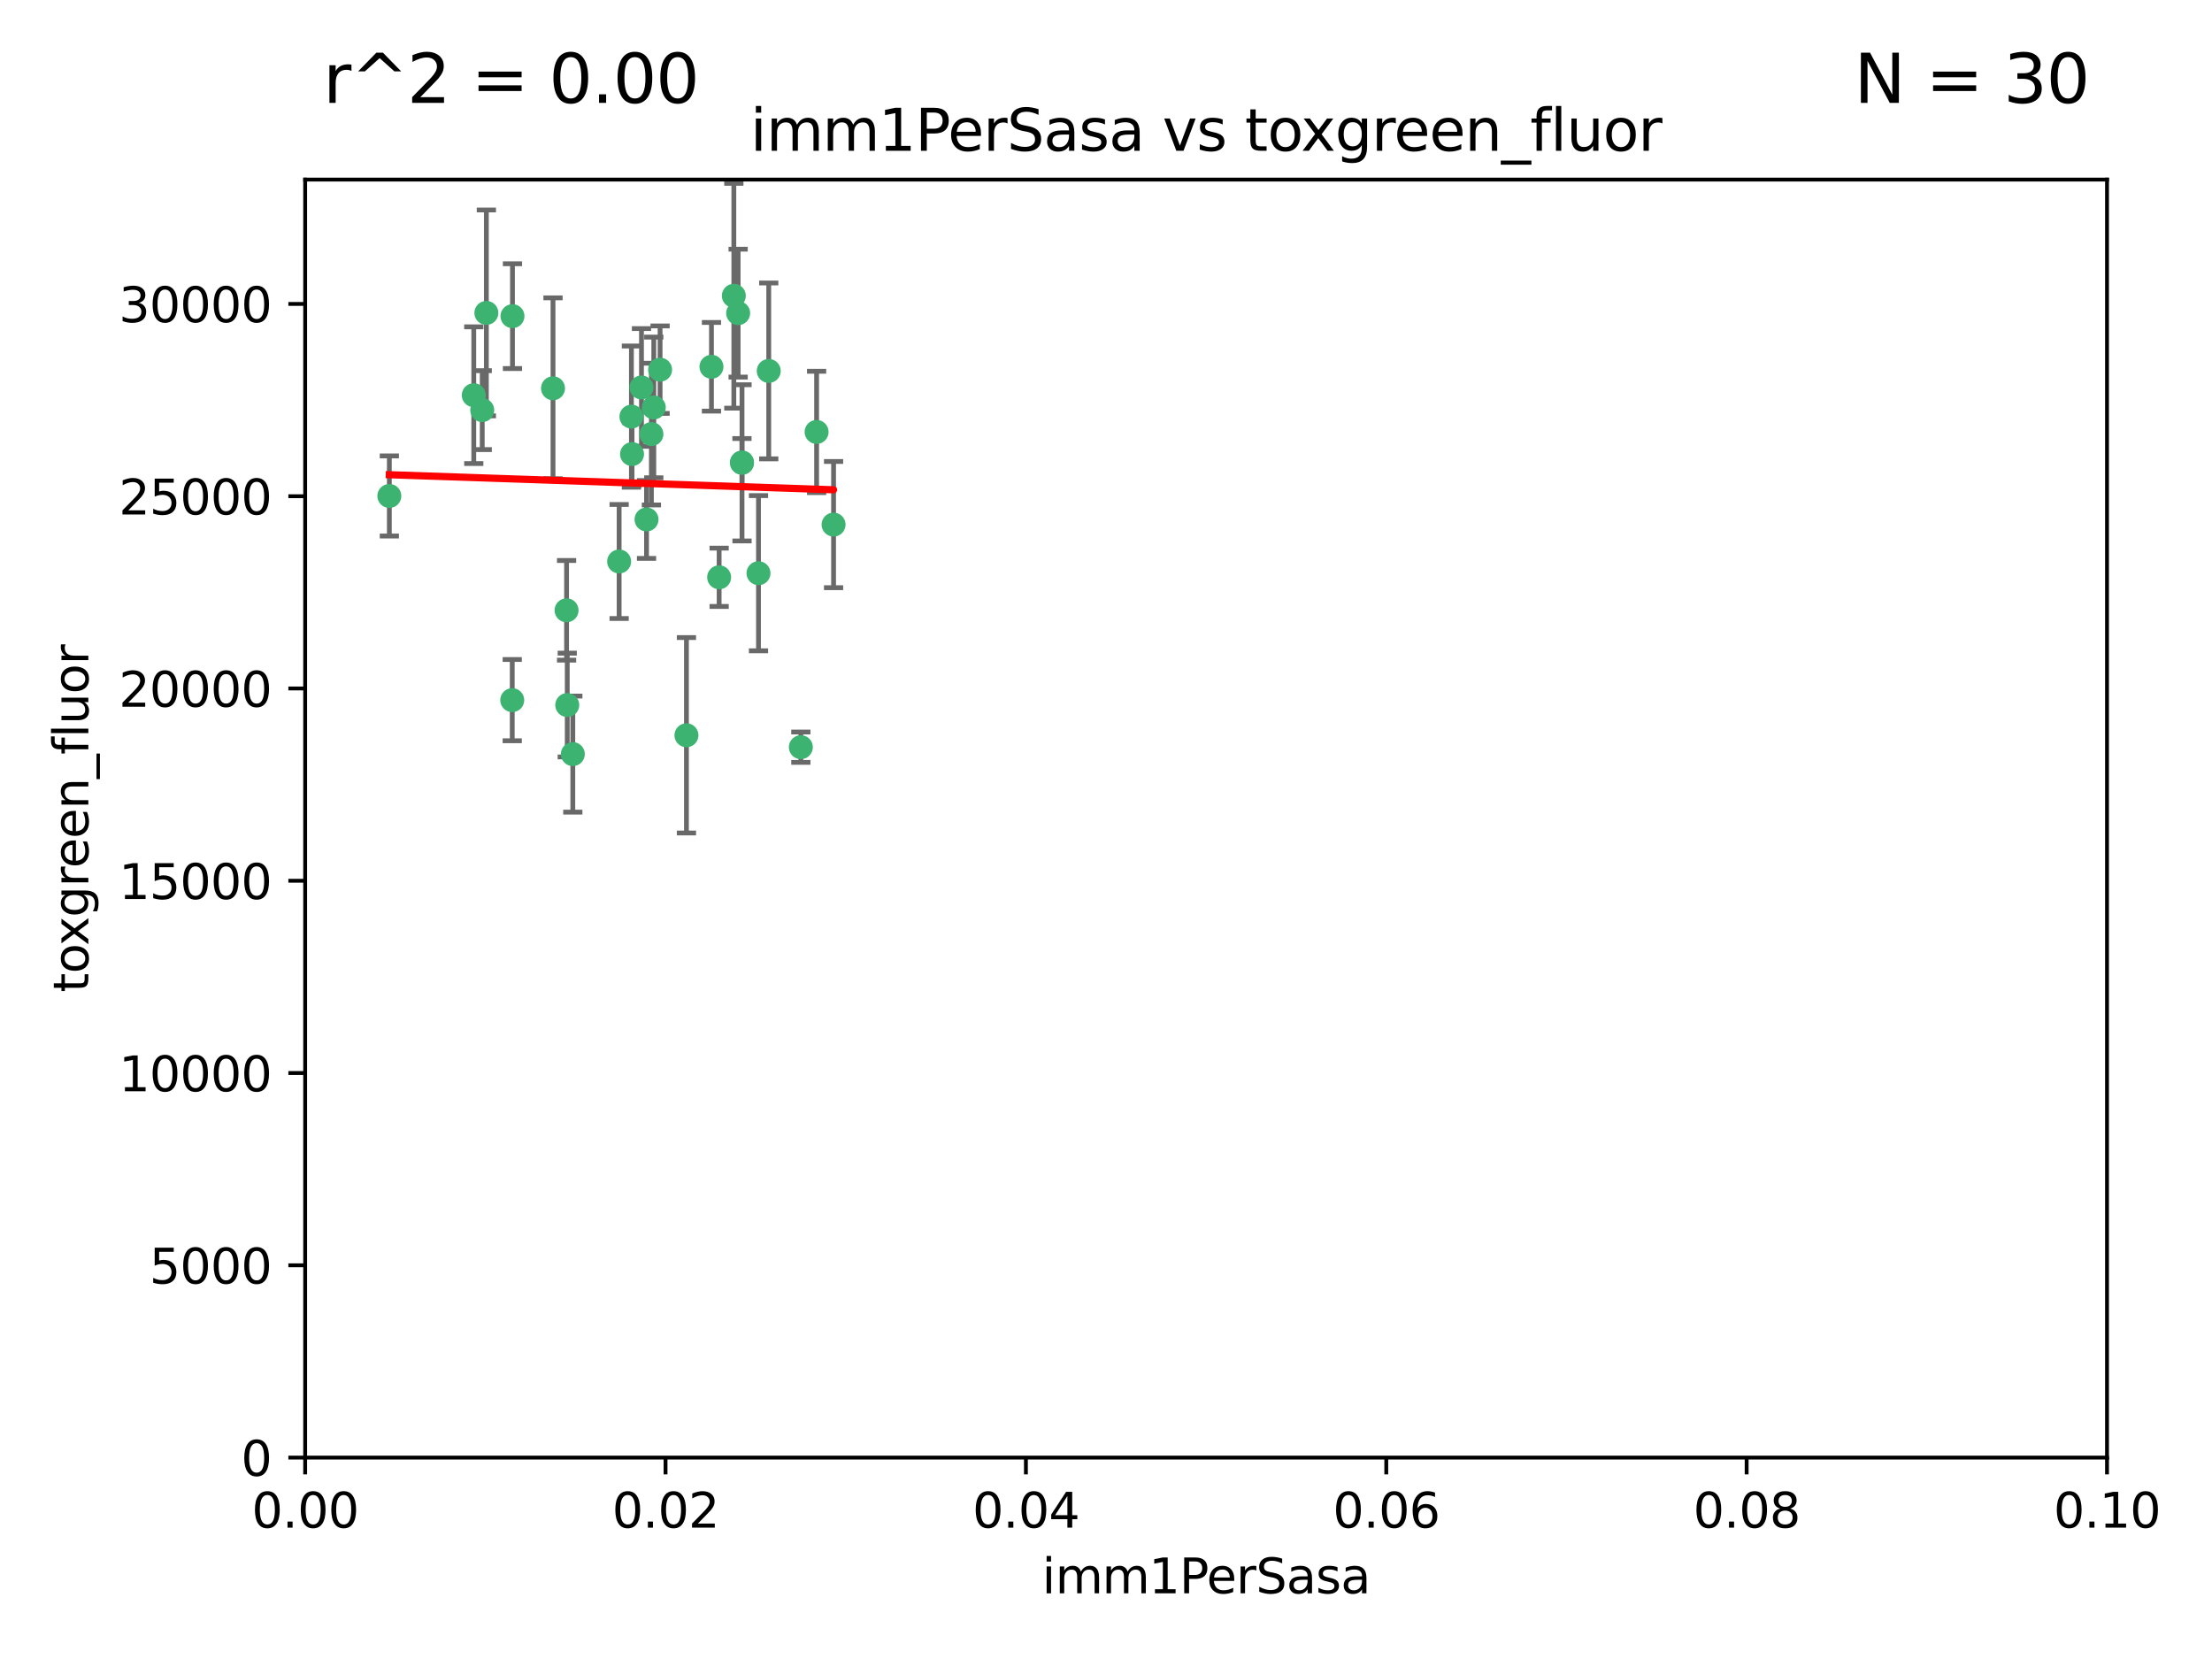 <?xml version="1.0" encoding="utf-8" standalone="no"?>
<!DOCTYPE svg PUBLIC "-//W3C//DTD SVG 1.1//EN"
  "http://www.w3.org/Graphics/SVG/1.1/DTD/svg11.dtd">
<svg xmlns:xlink="http://www.w3.org/1999/xlink" width="460.8pt" height="345.6pt" viewBox="0 0 460.8 345.6" xmlns="http://www.w3.org/2000/svg" version="1.1">
 <defs>
  <style type="text/css">*{stroke-linejoin: round; stroke-linecap: butt}</style>
 </defs>
 <g id="figure_1">
  <g id="patch_1">
   <path d="M 0 345.6 
L 460.8 345.6 
L 460.8 0 
L 0 0 
z
" style="fill: #ffffff"/>
  </g>
  <g id="axes_1">
   <g id="patch_2">
    <path d="M 63.571 303.64 
L 438.93 303.64 
L 438.93 37.411 
L 63.571 37.411 
z
" style="fill: #ffffff"/>
   </g>
   <g id="PathCollection_1">
    <defs>
     <path id="m70b09a8268" d="M 0 1.118 
C 0.297 1.118 0.581 1 0.791 0.791 
C 1 0.581 1.118 0.297 1.118 0 
C 1.118 -0.297 1 -0.581 0.791 -0.791 
C 0.581 -1 0.297 -1.118 0 -1.118 
C -0.297 -1.118 -0.581 -1 -0.791 -0.791 
C -1 -0.581 -1.118 -0.297 -1.118 0 
C -1.118 0.297 -1 0.581 -0.791 0.791 
C -0.581 1 -0.297 1.118 0 1.118 
z
" style="stroke: #3cb371"/>
    </defs>
    <g clip-path="url(#pa409779faf)">
     <use xlink:href="#m70b09a8268" x="81.107" y="103.319" style="fill: #3cb371; stroke: #3cb371"/>
     <use xlink:href="#m70b09a8268" x="101.319" y="65.184" style="fill: #3cb371; stroke: #3cb371"/>
     <use xlink:href="#m70b09a8268" x="100.458" y="85.438" style="fill: #3cb371; stroke: #3cb371"/>
     <use xlink:href="#m70b09a8268" x="98.695" y="82.326" style="fill: #3cb371; stroke: #3cb371"/>
     <use xlink:href="#m70b09a8268" x="148.21" y="76.407" style="fill: #3cb371; stroke: #3cb371"/>
     <use xlink:href="#m70b09a8268" x="106.757" y="65.86" style="fill: #3cb371; stroke: #3cb371"/>
     <use xlink:href="#m70b09a8268" x="134.683" y="108.214" style="fill: #3cb371; stroke: #3cb371"/>
     <use xlink:href="#m70b09a8268" x="135.699" y="90.426" style="fill: #3cb371; stroke: #3cb371"/>
     <use xlink:href="#m70b09a8268" x="152.872" y="61.614" style="fill: #3cb371; stroke: #3cb371"/>
     <use xlink:href="#m70b09a8268" x="118.027" y="127.138" style="fill: #3cb371; stroke: #3cb371"/>
     <use xlink:href="#m70b09a8268" x="115.202" y="80.887" style="fill: #3cb371; stroke: #3cb371"/>
     <use xlink:href="#m70b09a8268" x="131.665" y="94.593" style="fill: #3cb371; stroke: #3cb371"/>
     <use xlink:href="#m70b09a8268" x="137.51" y="77.01" style="fill: #3cb371; stroke: #3cb371"/>
     <use xlink:href="#m70b09a8268" x="106.707" y="145.851" style="fill: #3cb371; stroke: #3cb371"/>
     <use xlink:href="#m70b09a8268" x="131.536" y="86.787" style="fill: #3cb371; stroke: #3cb371"/>
     <use xlink:href="#m70b09a8268" x="136.196" y="84.877" style="fill: #3cb371; stroke: #3cb371"/>
     <use xlink:href="#m70b09a8268" x="119.328" y="157.094" style="fill: #3cb371; stroke: #3cb371"/>
     <use xlink:href="#m70b09a8268" x="160.144" y="77.272" style="fill: #3cb371; stroke: #3cb371"/>
     <use xlink:href="#m70b09a8268" x="154.563" y="96.341" style="fill: #3cb371; stroke: #3cb371"/>
     <use xlink:href="#m70b09a8268" x="158.007" y="119.409" style="fill: #3cb371; stroke: #3cb371"/>
     <use xlink:href="#m70b09a8268" x="153.769" y="65.233" style="fill: #3cb371; stroke: #3cb371"/>
     <use xlink:href="#m70b09a8268" x="149.81" y="120.261" style="fill: #3cb371; stroke: #3cb371"/>
     <use xlink:href="#m70b09a8268" x="118.169" y="146.874" style="fill: #3cb371; stroke: #3cb371"/>
     <use xlink:href="#m70b09a8268" x="154.575" y="96.418" style="fill: #3cb371; stroke: #3cb371"/>
     <use xlink:href="#m70b09a8268" x="133.632" y="80.711" style="fill: #3cb371; stroke: #3cb371"/>
     <use xlink:href="#m70b09a8268" x="170.113" y="89.982" style="fill: #3cb371; stroke: #3cb371"/>
     <use xlink:href="#m70b09a8268" x="128.977" y="116.968" style="fill: #3cb371; stroke: #3cb371"/>
     <use xlink:href="#m70b09a8268" x="142.999" y="153.171" style="fill: #3cb371; stroke: #3cb371"/>
     <use xlink:href="#m70b09a8268" x="173.648" y="109.281" style="fill: #3cb371; stroke: #3cb371"/>
     <use xlink:href="#m70b09a8268" x="166.831" y="155.653" style="fill: #3cb371; stroke: #3cb371"/>
    </g>
   </g>
   <g id="matplotlib.axis_1">
    <g id="xtick_1">
     <g id="line2d_1">
      <defs>
       <path id="mff1d5f3e43" d="M 0 0 
L 0 3.5 
" style="stroke: #000000; stroke-width: 0.8"/>
      </defs>
      <g>
       <use xlink:href="#mff1d5f3e43" x="63.571" y="303.64" style="stroke: #000000; stroke-width: 0.8"/>
      </g>
     </g>
     <g id="text_1">
      <!-- 0.00 -->
      <g transform="translate(52.438 318.238)scale(0.1 -0.1)">
       <defs>
        <path id="DejaVuSans-30" d="M 2034 4250 
Q 1547 4250 1301 3770 
Q 1056 3291 1056 2328 
Q 1056 1369 1301 889 
Q 1547 409 2034 409 
Q 2525 409 2770 889 
Q 3016 1369 3016 2328 
Q 3016 3291 2770 3770 
Q 2525 4250 2034 4250 
z
M 2034 4750 
Q 2819 4750 3233 4129 
Q 3647 3509 3647 2328 
Q 3647 1150 3233 529 
Q 2819 -91 2034 -91 
Q 1250 -91 836 529 
Q 422 1150 422 2328 
Q 422 3509 836 4129 
Q 1250 4750 2034 4750 
z
" transform="scale(0.016)"/>
        <path id="DejaVuSans-2e" d="M 684 794 
L 1344 794 
L 1344 0 
L 684 0 
L 684 794 
z
" transform="scale(0.016)"/>
       </defs>
       <use xlink:href="#DejaVuSans-30"/>
       <use xlink:href="#DejaVuSans-2e" x="63.623"/>
       <use xlink:href="#DejaVuSans-30" x="95.41"/>
       <use xlink:href="#DejaVuSans-30" x="159.033"/>
      </g>
     </g>
    </g>
    <g id="xtick_2">
     <g id="line2d_2">
      <g>
       <use xlink:href="#mff1d5f3e43" x="138.643" y="303.64" style="stroke: #000000; stroke-width: 0.8"/>
      </g>
     </g>
     <g id="text_2">
      <!-- 0.02 -->
      <g transform="translate(127.51 318.238)scale(0.1 -0.1)">
       <defs>
        <path id="DejaVuSans-32" d="M 1228 531 
L 3431 531 
L 3431 0 
L 469 0 
L 469 531 
Q 828 903 1448 1529 
Q 2069 2156 2228 2338 
Q 2531 2678 2651 2914 
Q 2772 3150 2772 3378 
Q 2772 3750 2511 3984 
Q 2250 4219 1831 4219 
Q 1534 4219 1204 4116 
Q 875 4013 500 3803 
L 500 4441 
Q 881 4594 1212 4672 
Q 1544 4750 1819 4750 
Q 2544 4750 2975 4387 
Q 3406 4025 3406 3419 
Q 3406 3131 3298 2873 
Q 3191 2616 2906 2266 
Q 2828 2175 2409 1742 
Q 1991 1309 1228 531 
z
" transform="scale(0.016)"/>
       </defs>
       <use xlink:href="#DejaVuSans-30"/>
       <use xlink:href="#DejaVuSans-2e" x="63.623"/>
       <use xlink:href="#DejaVuSans-30" x="95.41"/>
       <use xlink:href="#DejaVuSans-32" x="159.033"/>
      </g>
     </g>
    </g>
    <g id="xtick_3">
     <g id="line2d_3">
      <g>
       <use xlink:href="#mff1d5f3e43" x="213.715" y="303.64" style="stroke: #000000; stroke-width: 0.8"/>
      </g>
     </g>
     <g id="text_3">
      <!-- 0.04 -->
      <g transform="translate(202.582 318.238)scale(0.1 -0.1)">
       <defs>
        <path id="DejaVuSans-34" d="M 2419 4116 
L 825 1625 
L 2419 1625 
L 2419 4116 
z
M 2253 4666 
L 3047 4666 
L 3047 1625 
L 3713 1625 
L 3713 1100 
L 3047 1100 
L 3047 0 
L 2419 0 
L 2419 1100 
L 313 1100 
L 313 1709 
L 2253 4666 
z
" transform="scale(0.016)"/>
       </defs>
       <use xlink:href="#DejaVuSans-30"/>
       <use xlink:href="#DejaVuSans-2e" x="63.623"/>
       <use xlink:href="#DejaVuSans-30" x="95.41"/>
       <use xlink:href="#DejaVuSans-34" x="159.033"/>
      </g>
     </g>
    </g>
    <g id="xtick_4">
     <g id="line2d_4">
      <g>
       <use xlink:href="#mff1d5f3e43" x="288.786" y="303.64" style="stroke: #000000; stroke-width: 0.8"/>
      </g>
     </g>
     <g id="text_4">
      <!-- 0.06 -->
      <g transform="translate(277.654 318.238)scale(0.1 -0.1)">
       <defs>
        <path id="DejaVuSans-36" d="M 2113 2584 
Q 1688 2584 1439 2293 
Q 1191 2003 1191 1497 
Q 1191 994 1439 701 
Q 1688 409 2113 409 
Q 2538 409 2786 701 
Q 3034 994 3034 1497 
Q 3034 2003 2786 2293 
Q 2538 2584 2113 2584 
z
M 3366 4563 
L 3366 3988 
Q 3128 4100 2886 4159 
Q 2644 4219 2406 4219 
Q 1781 4219 1451 3797 
Q 1122 3375 1075 2522 
Q 1259 2794 1537 2939 
Q 1816 3084 2150 3084 
Q 2853 3084 3261 2657 
Q 3669 2231 3669 1497 
Q 3669 778 3244 343 
Q 2819 -91 2113 -91 
Q 1303 -91 875 529 
Q 447 1150 447 2328 
Q 447 3434 972 4092 
Q 1497 4750 2381 4750 
Q 2619 4750 2861 4703 
Q 3103 4656 3366 4563 
z
" transform="scale(0.016)"/>
       </defs>
       <use xlink:href="#DejaVuSans-30"/>
       <use xlink:href="#DejaVuSans-2e" x="63.623"/>
       <use xlink:href="#DejaVuSans-30" x="95.41"/>
       <use xlink:href="#DejaVuSans-36" x="159.033"/>
      </g>
     </g>
    </g>
    <g id="xtick_5">
     <g id="line2d_5">
      <g>
       <use xlink:href="#mff1d5f3e43" x="363.858" y="303.64" style="stroke: #000000; stroke-width: 0.8"/>
      </g>
     </g>
     <g id="text_5">
      <!-- 0.08 -->
      <g transform="translate(352.725 318.238)scale(0.1 -0.1)">
       <defs>
        <path id="DejaVuSans-38" d="M 2034 2216 
Q 1584 2216 1326 1975 
Q 1069 1734 1069 1313 
Q 1069 891 1326 650 
Q 1584 409 2034 409 
Q 2484 409 2743 651 
Q 3003 894 3003 1313 
Q 3003 1734 2745 1975 
Q 2488 2216 2034 2216 
z
M 1403 2484 
Q 997 2584 770 2862 
Q 544 3141 544 3541 
Q 544 4100 942 4425 
Q 1341 4750 2034 4750 
Q 2731 4750 3128 4425 
Q 3525 4100 3525 3541 
Q 3525 3141 3298 2862 
Q 3072 2584 2669 2484 
Q 3125 2378 3379 2068 
Q 3634 1759 3634 1313 
Q 3634 634 3220 271 
Q 2806 -91 2034 -91 
Q 1263 -91 848 271 
Q 434 634 434 1313 
Q 434 1759 690 2068 
Q 947 2378 1403 2484 
z
M 1172 3481 
Q 1172 3119 1398 2916 
Q 1625 2713 2034 2713 
Q 2441 2713 2670 2916 
Q 2900 3119 2900 3481 
Q 2900 3844 2670 4047 
Q 2441 4250 2034 4250 
Q 1625 4250 1398 4047 
Q 1172 3844 1172 3481 
z
" transform="scale(0.016)"/>
       </defs>
       <use xlink:href="#DejaVuSans-30"/>
       <use xlink:href="#DejaVuSans-2e" x="63.623"/>
       <use xlink:href="#DejaVuSans-30" x="95.41"/>
       <use xlink:href="#DejaVuSans-38" x="159.033"/>
      </g>
     </g>
    </g>
    <g id="xtick_6">
     <g id="line2d_6">
      <g>
       <use xlink:href="#mff1d5f3e43" x="438.93" y="303.64" style="stroke: #000000; stroke-width: 0.8"/>
      </g>
     </g>
     <g id="text_6">
      <!-- 0.10 -->
      <g transform="translate(427.797 318.238)scale(0.1 -0.1)">
       <defs>
        <path id="DejaVuSans-31" d="M 794 531 
L 1825 531 
L 1825 4091 
L 703 3866 
L 703 4441 
L 1819 4666 
L 2450 4666 
L 2450 531 
L 3481 531 
L 3481 0 
L 794 0 
L 794 531 
z
" transform="scale(0.016)"/>
       </defs>
       <use xlink:href="#DejaVuSans-30"/>
       <use xlink:href="#DejaVuSans-2e" x="63.623"/>
       <use xlink:href="#DejaVuSans-31" x="95.41"/>
       <use xlink:href="#DejaVuSans-30" x="159.033"/>
      </g>
     </g>
    </g>
    <g id="text_7">
     <!-- imm1PerSasa -->
     <g transform="translate(217.067 331.917)scale(0.1 -0.1)">
      <defs>
       <path id="DejaVuSans-69" d="M 603 3500 
L 1178 3500 
L 1178 0 
L 603 0 
L 603 3500 
z
M 603 4863 
L 1178 4863 
L 1178 4134 
L 603 4134 
L 603 4863 
z
" transform="scale(0.016)"/>
       <path id="DejaVuSans-6d" d="M 3328 2828 
Q 3544 3216 3844 3400 
Q 4144 3584 4550 3584 
Q 5097 3584 5394 3201 
Q 5691 2819 5691 2113 
L 5691 0 
L 5113 0 
L 5113 2094 
Q 5113 2597 4934 2840 
Q 4756 3084 4391 3084 
Q 3944 3084 3684 2787 
Q 3425 2491 3425 1978 
L 3425 0 
L 2847 0 
L 2847 2094 
Q 2847 2600 2669 2842 
Q 2491 3084 2119 3084 
Q 1678 3084 1418 2786 
Q 1159 2488 1159 1978 
L 1159 0 
L 581 0 
L 581 3500 
L 1159 3500 
L 1159 2956 
Q 1356 3278 1631 3431 
Q 1906 3584 2284 3584 
Q 2666 3584 2933 3390 
Q 3200 3197 3328 2828 
z
" transform="scale(0.016)"/>
       <path id="DejaVuSans-50" d="M 1259 4147 
L 1259 2394 
L 2053 2394 
Q 2494 2394 2734 2622 
Q 2975 2850 2975 3272 
Q 2975 3691 2734 3919 
Q 2494 4147 2053 4147 
L 1259 4147 
z
M 628 4666 
L 2053 4666 
Q 2838 4666 3239 4311 
Q 3641 3956 3641 3272 
Q 3641 2581 3239 2228 
Q 2838 1875 2053 1875 
L 1259 1875 
L 1259 0 
L 628 0 
L 628 4666 
z
" transform="scale(0.016)"/>
       <path id="DejaVuSans-65" d="M 3597 1894 
L 3597 1613 
L 953 1613 
Q 991 1019 1311 708 
Q 1631 397 2203 397 
Q 2534 397 2845 478 
Q 3156 559 3463 722 
L 3463 178 
Q 3153 47 2828 -22 
Q 2503 -91 2169 -91 
Q 1331 -91 842 396 
Q 353 884 353 1716 
Q 353 2575 817 3079 
Q 1281 3584 2069 3584 
Q 2775 3584 3186 3129 
Q 3597 2675 3597 1894 
z
M 3022 2063 
Q 3016 2534 2758 2815 
Q 2500 3097 2075 3097 
Q 1594 3097 1305 2825 
Q 1016 2553 972 2059 
L 3022 2063 
z
" transform="scale(0.016)"/>
       <path id="DejaVuSans-72" d="M 2631 2963 
Q 2534 3019 2420 3045 
Q 2306 3072 2169 3072 
Q 1681 3072 1420 2755 
Q 1159 2438 1159 1844 
L 1159 0 
L 581 0 
L 581 3500 
L 1159 3500 
L 1159 2956 
Q 1341 3275 1631 3429 
Q 1922 3584 2338 3584 
Q 2397 3584 2469 3576 
Q 2541 3569 2628 3553 
L 2631 2963 
z
" transform="scale(0.016)"/>
       <path id="DejaVuSans-53" d="M 3425 4513 
L 3425 3897 
Q 3066 4069 2747 4153 
Q 2428 4238 2131 4238 
Q 1616 4238 1336 4038 
Q 1056 3838 1056 3469 
Q 1056 3159 1242 3001 
Q 1428 2844 1947 2747 
L 2328 2669 
Q 3034 2534 3370 2195 
Q 3706 1856 3706 1288 
Q 3706 609 3251 259 
Q 2797 -91 1919 -91 
Q 1588 -91 1214 -16 
Q 841 59 441 206 
L 441 856 
Q 825 641 1194 531 
Q 1563 422 1919 422 
Q 2459 422 2753 634 
Q 3047 847 3047 1241 
Q 3047 1584 2836 1778 
Q 2625 1972 2144 2069 
L 1759 2144 
Q 1053 2284 737 2584 
Q 422 2884 422 3419 
Q 422 4038 858 4394 
Q 1294 4750 2059 4750 
Q 2388 4750 2728 4690 
Q 3069 4631 3425 4513 
z
" transform="scale(0.016)"/>
       <path id="DejaVuSans-61" d="M 2194 1759 
Q 1497 1759 1228 1600 
Q 959 1441 959 1056 
Q 959 750 1161 570 
Q 1363 391 1709 391 
Q 2188 391 2477 730 
Q 2766 1069 2766 1631 
L 2766 1759 
L 2194 1759 
z
M 3341 1997 
L 3341 0 
L 2766 0 
L 2766 531 
Q 2569 213 2275 61 
Q 1981 -91 1556 -91 
Q 1019 -91 701 211 
Q 384 513 384 1019 
Q 384 1609 779 1909 
Q 1175 2209 1959 2209 
L 2766 2209 
L 2766 2266 
Q 2766 2663 2505 2880 
Q 2244 3097 1772 3097 
Q 1472 3097 1187 3025 
Q 903 2953 641 2809 
L 641 3341 
Q 956 3463 1253 3523 
Q 1550 3584 1831 3584 
Q 2591 3584 2966 3190 
Q 3341 2797 3341 1997 
z
" transform="scale(0.016)"/>
       <path id="DejaVuSans-73" d="M 2834 3397 
L 2834 2853 
Q 2591 2978 2328 3040 
Q 2066 3103 1784 3103 
Q 1356 3103 1142 2972 
Q 928 2841 928 2578 
Q 928 2378 1081 2264 
Q 1234 2150 1697 2047 
L 1894 2003 
Q 2506 1872 2764 1633 
Q 3022 1394 3022 966 
Q 3022 478 2636 193 
Q 2250 -91 1575 -91 
Q 1294 -91 989 -36 
Q 684 19 347 128 
L 347 722 
Q 666 556 975 473 
Q 1284 391 1588 391 
Q 1994 391 2212 530 
Q 2431 669 2431 922 
Q 2431 1156 2273 1281 
Q 2116 1406 1581 1522 
L 1381 1569 
Q 847 1681 609 1914 
Q 372 2147 372 2553 
Q 372 3047 722 3315 
Q 1072 3584 1716 3584 
Q 2034 3584 2315 3537 
Q 2597 3491 2834 3397 
z
" transform="scale(0.016)"/>
      </defs>
      <use xlink:href="#DejaVuSans-69"/>
      <use xlink:href="#DejaVuSans-6d" x="27.783"/>
      <use xlink:href="#DejaVuSans-6d" x="125.195"/>
      <use xlink:href="#DejaVuSans-31" x="222.607"/>
      <use xlink:href="#DejaVuSans-50" x="286.23"/>
      <use xlink:href="#DejaVuSans-65" x="342.908"/>
      <use xlink:href="#DejaVuSans-72" x="404.432"/>
      <use xlink:href="#DejaVuSans-53" x="445.545"/>
      <use xlink:href="#DejaVuSans-61" x="509.021"/>
      <use xlink:href="#DejaVuSans-73" x="570.301"/>
      <use xlink:href="#DejaVuSans-61" x="622.4"/>
     </g>
    </g>
   </g>
   <g id="matplotlib.axis_2">
    <g id="ytick_1">
     <g id="line2d_7">
      <defs>
       <path id="m48b6c90904" d="M 0 0 
L -3.5 0 
" style="stroke: #000000; stroke-width: 0.8"/>
      </defs>
      <g>
       <use xlink:href="#m48b6c90904" x="63.571" y="303.64" style="stroke: #000000; stroke-width: 0.8"/>
      </g>
     </g>
     <g id="text_8">
      <!-- 0 -->
      <g transform="translate(50.209 307.439)scale(0.1 -0.1)">
       <use xlink:href="#DejaVuSans-30"/>
      </g>
     </g>
    </g>
    <g id="ytick_2">
     <g id="line2d_8">
      <g>
       <use xlink:href="#m48b6c90904" x="63.571" y="263.586" style="stroke: #000000; stroke-width: 0.8"/>
      </g>
     </g>
     <g id="text_9">
      <!-- 5000 -->
      <g transform="translate(31.121 267.385)scale(0.1 -0.1)">
       <defs>
        <path id="DejaVuSans-35" d="M 691 4666 
L 3169 4666 
L 3169 4134 
L 1269 4134 
L 1269 2991 
Q 1406 3038 1543 3061 
Q 1681 3084 1819 3084 
Q 2600 3084 3056 2656 
Q 3513 2228 3513 1497 
Q 3513 744 3044 326 
Q 2575 -91 1722 -91 
Q 1428 -91 1123 -41 
Q 819 9 494 109 
L 494 744 
Q 775 591 1075 516 
Q 1375 441 1709 441 
Q 2250 441 2565 725 
Q 2881 1009 2881 1497 
Q 2881 1984 2565 2268 
Q 2250 2553 1709 2553 
Q 1456 2553 1204 2497 
Q 953 2441 691 2322 
L 691 4666 
z
" transform="scale(0.016)"/>
       </defs>
       <use xlink:href="#DejaVuSans-35"/>
       <use xlink:href="#DejaVuSans-30" x="63.623"/>
       <use xlink:href="#DejaVuSans-30" x="127.246"/>
       <use xlink:href="#DejaVuSans-30" x="190.869"/>
      </g>
     </g>
    </g>
    <g id="ytick_3">
     <g id="line2d_9">
      <g>
       <use xlink:href="#m48b6c90904" x="63.571" y="223.532" style="stroke: #000000; stroke-width: 0.8"/>
      </g>
     </g>
     <g id="text_10">
      <!-- 10000 -->
      <g transform="translate(24.759 227.331)scale(0.1 -0.1)">
       <use xlink:href="#DejaVuSans-31"/>
       <use xlink:href="#DejaVuSans-30" x="63.623"/>
       <use xlink:href="#DejaVuSans-30" x="127.246"/>
       <use xlink:href="#DejaVuSans-30" x="190.869"/>
       <use xlink:href="#DejaVuSans-30" x="254.492"/>
      </g>
     </g>
    </g>
    <g id="ytick_4">
     <g id="line2d_10">
      <g>
       <use xlink:href="#m48b6c90904" x="63.571" y="183.478" style="stroke: #000000; stroke-width: 0.8"/>
      </g>
     </g>
     <g id="text_11">
      <!-- 15000 -->
      <g transform="translate(24.759 187.278)scale(0.1 -0.1)">
       <use xlink:href="#DejaVuSans-31"/>
       <use xlink:href="#DejaVuSans-35" x="63.623"/>
       <use xlink:href="#DejaVuSans-30" x="127.246"/>
       <use xlink:href="#DejaVuSans-30" x="190.869"/>
       <use xlink:href="#DejaVuSans-30" x="254.492"/>
      </g>
     </g>
    </g>
    <g id="ytick_5">
     <g id="line2d_11">
      <g>
       <use xlink:href="#m48b6c90904" x="63.571" y="143.424" style="stroke: #000000; stroke-width: 0.8"/>
      </g>
     </g>
     <g id="text_12">
      <!-- 20000 -->
      <g transform="translate(24.759 147.224)scale(0.1 -0.1)">
       <use xlink:href="#DejaVuSans-32"/>
       <use xlink:href="#DejaVuSans-30" x="63.623"/>
       <use xlink:href="#DejaVuSans-30" x="127.246"/>
       <use xlink:href="#DejaVuSans-30" x="190.869"/>
       <use xlink:href="#DejaVuSans-30" x="254.492"/>
      </g>
     </g>
    </g>
    <g id="ytick_6">
     <g id="line2d_12">
      <g>
       <use xlink:href="#m48b6c90904" x="63.571" y="103.371" style="stroke: #000000; stroke-width: 0.8"/>
      </g>
     </g>
     <g id="text_13">
      <!-- 25000 -->
      <g transform="translate(24.759 107.17)scale(0.1 -0.1)">
       <use xlink:href="#DejaVuSans-32"/>
       <use xlink:href="#DejaVuSans-35" x="63.623"/>
       <use xlink:href="#DejaVuSans-30" x="127.246"/>
       <use xlink:href="#DejaVuSans-30" x="190.869"/>
       <use xlink:href="#DejaVuSans-30" x="254.492"/>
      </g>
     </g>
    </g>
    <g id="ytick_7">
     <g id="line2d_13">
      <g>
       <use xlink:href="#m48b6c90904" x="63.571" y="63.317" style="stroke: #000000; stroke-width: 0.8"/>
      </g>
     </g>
     <g id="text_14">
      <!-- 30000 -->
      <g transform="translate(24.759 67.116)scale(0.1 -0.1)">
       <defs>
        <path id="DejaVuSans-33" d="M 2597 2516 
Q 3050 2419 3304 2112 
Q 3559 1806 3559 1356 
Q 3559 666 3084 287 
Q 2609 -91 1734 -91 
Q 1441 -91 1130 -33 
Q 819 25 488 141 
L 488 750 
Q 750 597 1062 519 
Q 1375 441 1716 441 
Q 2309 441 2620 675 
Q 2931 909 2931 1356 
Q 2931 1769 2642 2001 
Q 2353 2234 1838 2234 
L 1294 2234 
L 1294 2753 
L 1863 2753 
Q 2328 2753 2575 2939 
Q 2822 3125 2822 3475 
Q 2822 3834 2567 4026 
Q 2313 4219 1838 4219 
Q 1578 4219 1281 4162 
Q 984 4106 628 3988 
L 628 4550 
Q 988 4650 1302 4700 
Q 1616 4750 1894 4750 
Q 2613 4750 3031 4423 
Q 3450 4097 3450 3541 
Q 3450 3153 3228 2886 
Q 3006 2619 2597 2516 
z
" transform="scale(0.016)"/>
       </defs>
       <use xlink:href="#DejaVuSans-33"/>
       <use xlink:href="#DejaVuSans-30" x="63.623"/>
       <use xlink:href="#DejaVuSans-30" x="127.246"/>
       <use xlink:href="#DejaVuSans-30" x="190.869"/>
       <use xlink:href="#DejaVuSans-30" x="254.492"/>
      </g>
     </g>
    </g>
    <g id="text_15">
     <!-- toxgreen_fluor -->
     <g transform="translate(18.401 206.72)rotate(-90)scale(0.1 -0.1)">
      <defs>
       <path id="DejaVuSans-74" d="M 1172 4494 
L 1172 3500 
L 2356 3500 
L 2356 3053 
L 1172 3053 
L 1172 1153 
Q 1172 725 1289 603 
Q 1406 481 1766 481 
L 2356 481 
L 2356 0 
L 1766 0 
Q 1100 0 847 248 
Q 594 497 594 1153 
L 594 3053 
L 172 3053 
L 172 3500 
L 594 3500 
L 594 4494 
L 1172 4494 
z
" transform="scale(0.016)"/>
       <path id="DejaVuSans-6f" d="M 1959 3097 
Q 1497 3097 1228 2736 
Q 959 2375 959 1747 
Q 959 1119 1226 758 
Q 1494 397 1959 397 
Q 2419 397 2687 759 
Q 2956 1122 2956 1747 
Q 2956 2369 2687 2733 
Q 2419 3097 1959 3097 
z
M 1959 3584 
Q 2709 3584 3137 3096 
Q 3566 2609 3566 1747 
Q 3566 888 3137 398 
Q 2709 -91 1959 -91 
Q 1206 -91 779 398 
Q 353 888 353 1747 
Q 353 2609 779 3096 
Q 1206 3584 1959 3584 
z
" transform="scale(0.016)"/>
       <path id="DejaVuSans-78" d="M 3513 3500 
L 2247 1797 
L 3578 0 
L 2900 0 
L 1881 1375 
L 863 0 
L 184 0 
L 1544 1831 
L 300 3500 
L 978 3500 
L 1906 2253 
L 2834 3500 
L 3513 3500 
z
" transform="scale(0.016)"/>
       <path id="DejaVuSans-67" d="M 2906 1791 
Q 2906 2416 2648 2759 
Q 2391 3103 1925 3103 
Q 1463 3103 1205 2759 
Q 947 2416 947 1791 
Q 947 1169 1205 825 
Q 1463 481 1925 481 
Q 2391 481 2648 825 
Q 2906 1169 2906 1791 
z
M 3481 434 
Q 3481 -459 3084 -895 
Q 2688 -1331 1869 -1331 
Q 1566 -1331 1297 -1286 
Q 1028 -1241 775 -1147 
L 775 -588 
Q 1028 -725 1275 -790 
Q 1522 -856 1778 -856 
Q 2344 -856 2625 -561 
Q 2906 -266 2906 331 
L 2906 616 
Q 2728 306 2450 153 
Q 2172 0 1784 0 
Q 1141 0 747 490 
Q 353 981 353 1791 
Q 353 2603 747 3093 
Q 1141 3584 1784 3584 
Q 2172 3584 2450 3431 
Q 2728 3278 2906 2969 
L 2906 3500 
L 3481 3500 
L 3481 434 
z
" transform="scale(0.016)"/>
       <path id="DejaVuSans-6e" d="M 3513 2113 
L 3513 0 
L 2938 0 
L 2938 2094 
Q 2938 2591 2744 2837 
Q 2550 3084 2163 3084 
Q 1697 3084 1428 2787 
Q 1159 2491 1159 1978 
L 1159 0 
L 581 0 
L 581 3500 
L 1159 3500 
L 1159 2956 
Q 1366 3272 1645 3428 
Q 1925 3584 2291 3584 
Q 2894 3584 3203 3211 
Q 3513 2838 3513 2113 
z
" transform="scale(0.016)"/>
       <path id="DejaVuSans-5f" d="M 3263 -1063 
L 3263 -1509 
L -63 -1509 
L -63 -1063 
L 3263 -1063 
z
" transform="scale(0.016)"/>
       <path id="DejaVuSans-66" d="M 2375 4863 
L 2375 4384 
L 1825 4384 
Q 1516 4384 1395 4259 
Q 1275 4134 1275 3809 
L 1275 3500 
L 2222 3500 
L 2222 3053 
L 1275 3053 
L 1275 0 
L 697 0 
L 697 3053 
L 147 3053 
L 147 3500 
L 697 3500 
L 697 3744 
Q 697 4328 969 4595 
Q 1241 4863 1831 4863 
L 2375 4863 
z
" transform="scale(0.016)"/>
       <path id="DejaVuSans-6c" d="M 603 4863 
L 1178 4863 
L 1178 0 
L 603 0 
L 603 4863 
z
" transform="scale(0.016)"/>
       <path id="DejaVuSans-75" d="M 544 1381 
L 544 3500 
L 1119 3500 
L 1119 1403 
Q 1119 906 1312 657 
Q 1506 409 1894 409 
Q 2359 409 2629 706 
Q 2900 1003 2900 1516 
L 2900 3500 
L 3475 3500 
L 3475 0 
L 2900 0 
L 2900 538 
Q 2691 219 2414 64 
Q 2138 -91 1772 -91 
Q 1169 -91 856 284 
Q 544 659 544 1381 
z
M 1991 3584 
L 1991 3584 
z
" transform="scale(0.016)"/>
      </defs>
      <use xlink:href="#DejaVuSans-74"/>
      <use xlink:href="#DejaVuSans-6f" x="39.209"/>
      <use xlink:href="#DejaVuSans-78" x="97.266"/>
      <use xlink:href="#DejaVuSans-67" x="156.445"/>
      <use xlink:href="#DejaVuSans-72" x="219.922"/>
      <use xlink:href="#DejaVuSans-65" x="258.785"/>
      <use xlink:href="#DejaVuSans-65" x="320.309"/>
      <use xlink:href="#DejaVuSans-6e" x="381.832"/>
      <use xlink:href="#DejaVuSans-5f" x="445.211"/>
      <use xlink:href="#DejaVuSans-66" x="495.211"/>
      <use xlink:href="#DejaVuSans-6c" x="530.416"/>
      <use xlink:href="#DejaVuSans-75" x="558.199"/>
      <use xlink:href="#DejaVuSans-6f" x="621.578"/>
      <use xlink:href="#DejaVuSans-72" x="682.76"/>
     </g>
    </g>
   </g>
   <g id="LineCollection_1">
    <path d="M 81.107 111.662 
L 81.107 94.976 
" clip-path="url(#pa409779faf)" style="fill: none; stroke: #696969"/>
    <path d="M 101.319 86.629 
L 101.319 43.739 
" clip-path="url(#pa409779faf)" style="fill: none; stroke: #696969"/>
    <path d="M 100.458 93.658 
L 100.458 77.218 
" clip-path="url(#pa409779faf)" style="fill: none; stroke: #696969"/>
    <path d="M 98.695 96.567 
L 98.695 68.086 
" clip-path="url(#pa409779faf)" style="fill: none; stroke: #696969"/>
    <path d="M 148.21 85.641 
L 148.21 67.173 
" clip-path="url(#pa409779faf)" style="fill: none; stroke: #696969"/>
    <path d="M 106.757 76.775 
L 106.757 54.946 
" clip-path="url(#pa409779faf)" style="fill: none; stroke: #696969"/>
    <path d="M 134.683 116.326 
L 134.683 100.101 
" clip-path="url(#pa409779faf)" style="fill: none; stroke: #696969"/>
    <path d="M 135.699 105.189 
L 135.699 75.663 
" clip-path="url(#pa409779faf)" style="fill: none; stroke: #696969"/>
    <path d="M 152.872 85.029 
L 152.872 38.199 
" clip-path="url(#pa409779faf)" style="fill: none; stroke: #696969"/>
    <path d="M 118.027 137.518 
L 118.027 116.759 
" clip-path="url(#pa409779faf)" style="fill: none; stroke: #696969"/>
    <path d="M 115.202 99.727 
L 115.202 62.047 
" clip-path="url(#pa409779faf)" style="fill: none; stroke: #696969"/>
    <path d="M 131.665 101.108 
L 131.665 88.078 
" clip-path="url(#pa409779faf)" style="fill: none; stroke: #696969"/>
    <path d="M 137.51 86.119 
L 137.51 67.901 
" clip-path="url(#pa409779faf)" style="fill: none; stroke: #696969"/>
    <path d="M 106.707 154.314 
L 106.707 137.387 
" clip-path="url(#pa409779faf)" style="fill: none; stroke: #696969"/>
    <path d="M 131.536 101.495 
L 131.536 72.08 
" clip-path="url(#pa409779faf)" style="fill: none; stroke: #696969"/>
    <path d="M 136.196 99.526 
L 136.196 70.227 
" clip-path="url(#pa409779faf)" style="fill: none; stroke: #696969"/>
    <path d="M 119.328 169.182 
L 119.328 145.005 
" clip-path="url(#pa409779faf)" style="fill: none; stroke: #696969"/>
    <path d="M 160.144 95.589 
L 160.144 58.955 
" clip-path="url(#pa409779faf)" style="fill: none; stroke: #696969"/>
    <path d="M 154.563 101.329 
L 154.563 91.353 
" clip-path="url(#pa409779faf)" style="fill: none; stroke: #696969"/>
    <path d="M 158.007 135.574 
L 158.007 103.243 
" clip-path="url(#pa409779faf)" style="fill: none; stroke: #696969"/>
    <path d="M 153.769 78.556 
L 153.769 51.911 
" clip-path="url(#pa409779faf)" style="fill: none; stroke: #696969"/>
    <path d="M 149.81 126.332 
L 149.81 114.19 
" clip-path="url(#pa409779faf)" style="fill: none; stroke: #696969"/>
    <path d="M 118.169 157.684 
L 118.169 136.065 
" clip-path="url(#pa409779faf)" style="fill: none; stroke: #696969"/>
    <path d="M 154.575 112.691 
L 154.575 80.146 
" clip-path="url(#pa409779faf)" style="fill: none; stroke: #696969"/>
    <path d="M 133.632 92.975 
L 133.632 68.447 
" clip-path="url(#pa409779faf)" style="fill: none; stroke: #696969"/>
    <path d="M 170.113 102.623 
L 170.113 77.342 
" clip-path="url(#pa409779faf)" style="fill: none; stroke: #696969"/>
    <path d="M 128.977 128.842 
L 128.977 105.095 
" clip-path="url(#pa409779faf)" style="fill: none; stroke: #696969"/>
    <path d="M 142.999 173.526 
L 142.999 132.815 
" clip-path="url(#pa409779faf)" style="fill: none; stroke: #696969"/>
    <path d="M 173.648 122.425 
L 173.648 96.137 
" clip-path="url(#pa409779faf)" style="fill: none; stroke: #696969"/>
    <path d="M 166.831 158.82 
L 166.831 152.486 
" clip-path="url(#pa409779faf)" style="fill: none; stroke: #696969"/>
   </g>
   <g id="line2d_14">
    <defs>
     <path id="ma08cc23d60" d="M 2 0 
L -2 -0 
" style="stroke: #696969"/>
    </defs>
    <g clip-path="url(#pa409779faf)">
     <use xlink:href="#ma08cc23d60" x="81.107" y="111.662" style="fill: #696969; stroke: #696969"/>
     <use xlink:href="#ma08cc23d60" x="101.319" y="86.629" style="fill: #696969; stroke: #696969"/>
     <use xlink:href="#ma08cc23d60" x="100.458" y="93.658" style="fill: #696969; stroke: #696969"/>
     <use xlink:href="#ma08cc23d60" x="98.695" y="96.567" style="fill: #696969; stroke: #696969"/>
     <use xlink:href="#ma08cc23d60" x="148.21" y="85.641" style="fill: #696969; stroke: #696969"/>
     <use xlink:href="#ma08cc23d60" x="106.757" y="76.775" style="fill: #696969; stroke: #696969"/>
     <use xlink:href="#ma08cc23d60" x="134.683" y="116.326" style="fill: #696969; stroke: #696969"/>
     <use xlink:href="#ma08cc23d60" x="135.699" y="105.189" style="fill: #696969; stroke: #696969"/>
     <use xlink:href="#ma08cc23d60" x="152.872" y="85.029" style="fill: #696969; stroke: #696969"/>
     <use xlink:href="#ma08cc23d60" x="118.027" y="137.518" style="fill: #696969; stroke: #696969"/>
     <use xlink:href="#ma08cc23d60" x="115.202" y="99.727" style="fill: #696969; stroke: #696969"/>
     <use xlink:href="#ma08cc23d60" x="131.665" y="101.108" style="fill: #696969; stroke: #696969"/>
     <use xlink:href="#ma08cc23d60" x="137.51" y="86.119" style="fill: #696969; stroke: #696969"/>
     <use xlink:href="#ma08cc23d60" x="106.707" y="154.314" style="fill: #696969; stroke: #696969"/>
     <use xlink:href="#ma08cc23d60" x="131.536" y="101.495" style="fill: #696969; stroke: #696969"/>
     <use xlink:href="#ma08cc23d60" x="136.196" y="99.526" style="fill: #696969; stroke: #696969"/>
     <use xlink:href="#ma08cc23d60" x="119.328" y="169.182" style="fill: #696969; stroke: #696969"/>
     <use xlink:href="#ma08cc23d60" x="160.144" y="95.589" style="fill: #696969; stroke: #696969"/>
     <use xlink:href="#ma08cc23d60" x="154.563" y="101.329" style="fill: #696969; stroke: #696969"/>
     <use xlink:href="#ma08cc23d60" x="158.007" y="135.574" style="fill: #696969; stroke: #696969"/>
     <use xlink:href="#ma08cc23d60" x="153.769" y="78.556" style="fill: #696969; stroke: #696969"/>
     <use xlink:href="#ma08cc23d60" x="149.81" y="126.332" style="fill: #696969; stroke: #696969"/>
     <use xlink:href="#ma08cc23d60" x="118.169" y="157.684" style="fill: #696969; stroke: #696969"/>
     <use xlink:href="#ma08cc23d60" x="154.575" y="112.691" style="fill: #696969; stroke: #696969"/>
     <use xlink:href="#ma08cc23d60" x="133.632" y="92.975" style="fill: #696969; stroke: #696969"/>
     <use xlink:href="#ma08cc23d60" x="170.113" y="102.623" style="fill: #696969; stroke: #696969"/>
     <use xlink:href="#ma08cc23d60" x="128.977" y="128.842" style="fill: #696969; stroke: #696969"/>
     <use xlink:href="#ma08cc23d60" x="142.999" y="173.526" style="fill: #696969; stroke: #696969"/>
     <use xlink:href="#ma08cc23d60" x="173.648" y="122.425" style="fill: #696969; stroke: #696969"/>
     <use xlink:href="#ma08cc23d60" x="166.831" y="158.82" style="fill: #696969; stroke: #696969"/>
    </g>
   </g>
   <g id="line2d_15">
    <g clip-path="url(#pa409779faf)">
     <use xlink:href="#ma08cc23d60" x="81.107" y="94.976" style="fill: #696969; stroke: #696969"/>
     <use xlink:href="#ma08cc23d60" x="101.319" y="43.739" style="fill: #696969; stroke: #696969"/>
     <use xlink:href="#ma08cc23d60" x="100.458" y="77.218" style="fill: #696969; stroke: #696969"/>
     <use xlink:href="#ma08cc23d60" x="98.695" y="68.086" style="fill: #696969; stroke: #696969"/>
     <use xlink:href="#ma08cc23d60" x="148.21" y="67.173" style="fill: #696969; stroke: #696969"/>
     <use xlink:href="#ma08cc23d60" x="106.757" y="54.946" style="fill: #696969; stroke: #696969"/>
     <use xlink:href="#ma08cc23d60" x="134.683" y="100.101" style="fill: #696969; stroke: #696969"/>
     <use xlink:href="#ma08cc23d60" x="135.699" y="75.663" style="fill: #696969; stroke: #696969"/>
     <use xlink:href="#ma08cc23d60" x="152.872" y="38.199" style="fill: #696969; stroke: #696969"/>
     <use xlink:href="#ma08cc23d60" x="118.027" y="116.759" style="fill: #696969; stroke: #696969"/>
     <use xlink:href="#ma08cc23d60" x="115.202" y="62.047" style="fill: #696969; stroke: #696969"/>
     <use xlink:href="#ma08cc23d60" x="131.665" y="88.078" style="fill: #696969; stroke: #696969"/>
     <use xlink:href="#ma08cc23d60" x="137.51" y="67.901" style="fill: #696969; stroke: #696969"/>
     <use xlink:href="#ma08cc23d60" x="106.707" y="137.387" style="fill: #696969; stroke: #696969"/>
     <use xlink:href="#ma08cc23d60" x="131.536" y="72.08" style="fill: #696969; stroke: #696969"/>
     <use xlink:href="#ma08cc23d60" x="136.196" y="70.227" style="fill: #696969; stroke: #696969"/>
     <use xlink:href="#ma08cc23d60" x="119.328" y="145.005" style="fill: #696969; stroke: #696969"/>
     <use xlink:href="#ma08cc23d60" x="160.144" y="58.955" style="fill: #696969; stroke: #696969"/>
     <use xlink:href="#ma08cc23d60" x="154.563" y="91.353" style="fill: #696969; stroke: #696969"/>
     <use xlink:href="#ma08cc23d60" x="158.007" y="103.243" style="fill: #696969; stroke: #696969"/>
     <use xlink:href="#ma08cc23d60" x="153.769" y="51.911" style="fill: #696969; stroke: #696969"/>
     <use xlink:href="#ma08cc23d60" x="149.81" y="114.19" style="fill: #696969; stroke: #696969"/>
     <use xlink:href="#ma08cc23d60" x="118.169" y="136.065" style="fill: #696969; stroke: #696969"/>
     <use xlink:href="#ma08cc23d60" x="154.575" y="80.146" style="fill: #696969; stroke: #696969"/>
     <use xlink:href="#ma08cc23d60" x="133.632" y="68.447" style="fill: #696969; stroke: #696969"/>
     <use xlink:href="#ma08cc23d60" x="170.113" y="77.342" style="fill: #696969; stroke: #696969"/>
     <use xlink:href="#ma08cc23d60" x="128.977" y="105.095" style="fill: #696969; stroke: #696969"/>
     <use xlink:href="#ma08cc23d60" x="142.999" y="132.815" style="fill: #696969; stroke: #696969"/>
     <use xlink:href="#ma08cc23d60" x="173.648" y="96.137" style="fill: #696969; stroke: #696969"/>
     <use xlink:href="#ma08cc23d60" x="166.831" y="152.486" style="fill: #696969; stroke: #696969"/>
    </g>
   </g>
   <g id="line2d_16">
    <path d="M 81.107 98.892 
L 101.319 99.577 
L 100.458 99.548 
L 98.695 99.488 
L 148.21 101.167 
L 106.757 99.762 
L 134.683 100.708 
L 135.699 100.743 
L 152.872 101.325 
L 118.027 100.144 
L 115.202 100.048 
L 131.665 100.606 
L 137.51 100.804 
L 106.707 99.76 
L 131.536 100.602 
L 136.196 100.76 
L 119.328 100.188 
L 160.144 101.572 
L 154.563 101.382 
L 158.007 101.499 
L 153.769 101.355 
L 149.81 101.221 
L 118.169 100.149 
L 154.575 101.383 
L 133.632 100.673 
L 170.113 101.909 
L 128.977 100.515 
L 142.999 100.99 
L 173.648 102.029 
L 166.831 101.798 
" clip-path="url(#pa409779faf)" style="fill: none; stroke: #ff0000; stroke-width: 1.5; stroke-linecap: square"/>
   </g>
   <g id="line2d_17">
    <defs>
     <path id="md6d979082b" d="M 0 2 
C 0.53 2 1.039 1.789 1.414 1.414 
C 1.789 1.039 2 0.53 2 0 
C 2 -0.53 1.789 -1.039 1.414 -1.414 
C 1.039 -1.789 0.53 -2 0 -2 
C -0.53 -2 -1.039 -1.789 -1.414 -1.414 
C -1.789 -1.039 -2 -0.53 -2 0 
C -2 0.53 -1.789 1.039 -1.414 1.414 
C -1.039 1.789 -0.53 2 0 2 
z
" style="stroke: #3cb371"/>
    </defs>
    <g clip-path="url(#pa409779faf)">
     <use xlink:href="#md6d979082b" x="81.107" y="103.319" style="fill: #3cb371; stroke: #3cb371"/>
     <use xlink:href="#md6d979082b" x="101.319" y="65.184" style="fill: #3cb371; stroke: #3cb371"/>
     <use xlink:href="#md6d979082b" x="100.458" y="85.438" style="fill: #3cb371; stroke: #3cb371"/>
     <use xlink:href="#md6d979082b" x="98.695" y="82.326" style="fill: #3cb371; stroke: #3cb371"/>
     <use xlink:href="#md6d979082b" x="148.21" y="76.407" style="fill: #3cb371; stroke: #3cb371"/>
     <use xlink:href="#md6d979082b" x="106.757" y="65.86" style="fill: #3cb371; stroke: #3cb371"/>
     <use xlink:href="#md6d979082b" x="134.683" y="108.214" style="fill: #3cb371; stroke: #3cb371"/>
     <use xlink:href="#md6d979082b" x="135.699" y="90.426" style="fill: #3cb371; stroke: #3cb371"/>
     <use xlink:href="#md6d979082b" x="152.872" y="61.614" style="fill: #3cb371; stroke: #3cb371"/>
     <use xlink:href="#md6d979082b" x="118.027" y="127.138" style="fill: #3cb371; stroke: #3cb371"/>
     <use xlink:href="#md6d979082b" x="115.202" y="80.887" style="fill: #3cb371; stroke: #3cb371"/>
     <use xlink:href="#md6d979082b" x="131.665" y="94.593" style="fill: #3cb371; stroke: #3cb371"/>
     <use xlink:href="#md6d979082b" x="137.51" y="77.01" style="fill: #3cb371; stroke: #3cb371"/>
     <use xlink:href="#md6d979082b" x="106.707" y="145.851" style="fill: #3cb371; stroke: #3cb371"/>
     <use xlink:href="#md6d979082b" x="131.536" y="86.787" style="fill: #3cb371; stroke: #3cb371"/>
     <use xlink:href="#md6d979082b" x="136.196" y="84.877" style="fill: #3cb371; stroke: #3cb371"/>
     <use xlink:href="#md6d979082b" x="119.328" y="157.094" style="fill: #3cb371; stroke: #3cb371"/>
     <use xlink:href="#md6d979082b" x="160.144" y="77.272" style="fill: #3cb371; stroke: #3cb371"/>
     <use xlink:href="#md6d979082b" x="154.563" y="96.341" style="fill: #3cb371; stroke: #3cb371"/>
     <use xlink:href="#md6d979082b" x="158.007" y="119.409" style="fill: #3cb371; stroke: #3cb371"/>
     <use xlink:href="#md6d979082b" x="153.769" y="65.233" style="fill: #3cb371; stroke: #3cb371"/>
     <use xlink:href="#md6d979082b" x="149.81" y="120.261" style="fill: #3cb371; stroke: #3cb371"/>
     <use xlink:href="#md6d979082b" x="118.169" y="146.874" style="fill: #3cb371; stroke: #3cb371"/>
     <use xlink:href="#md6d979082b" x="154.575" y="96.418" style="fill: #3cb371; stroke: #3cb371"/>
     <use xlink:href="#md6d979082b" x="133.632" y="80.711" style="fill: #3cb371; stroke: #3cb371"/>
     <use xlink:href="#md6d979082b" x="170.113" y="89.982" style="fill: #3cb371; stroke: #3cb371"/>
     <use xlink:href="#md6d979082b" x="128.977" y="116.968" style="fill: #3cb371; stroke: #3cb371"/>
     <use xlink:href="#md6d979082b" x="142.999" y="153.171" style="fill: #3cb371; stroke: #3cb371"/>
     <use xlink:href="#md6d979082b" x="173.648" y="109.281" style="fill: #3cb371; stroke: #3cb371"/>
     <use xlink:href="#md6d979082b" x="166.831" y="155.653" style="fill: #3cb371; stroke: #3cb371"/>
    </g>
   </g>
   <g id="patch_3">
    <path d="M 63.571 303.64 
L 63.571 37.411 
" style="fill: none; stroke: #000000; stroke-width: 0.8; stroke-linejoin: miter; stroke-linecap: square"/>
   </g>
   <g id="patch_4">
    <path d="M 438.93 303.64 
L 438.93 37.411 
" style="fill: none; stroke: #000000; stroke-width: 0.8; stroke-linejoin: miter; stroke-linecap: square"/>
   </g>
   <g id="patch_5">
    <path d="M 63.571 303.64 
L 438.93 303.64 
" style="fill: none; stroke: #000000; stroke-width: 0.8; stroke-linejoin: miter; stroke-linecap: square"/>
   </g>
   <g id="patch_6">
    <path d="M 63.571 37.411 
L 438.93 37.411 
" style="fill: none; stroke: #000000; stroke-width: 0.8; stroke-linejoin: miter; stroke-linecap: square"/>
   </g>
   <g id="text_16">
    <!-- N = 30 -->
    <g transform="translate(386.257 21.426)scale(0.14 -0.14)">
     <defs>
      <path id="DejaVuSans-4e" d="M 628 4666 
L 1478 4666 
L 3547 763 
L 3547 4666 
L 4159 4666 
L 4159 0 
L 3309 0 
L 1241 3903 
L 1241 0 
L 628 0 
L 628 4666 
z
" transform="scale(0.016)"/>
      <path id="DejaVuSans-20" transform="scale(0.016)"/>
      <path id="DejaVuSans-3d" d="M 678 2906 
L 4684 2906 
L 4684 2381 
L 678 2381 
L 678 2906 
z
M 678 1631 
L 4684 1631 
L 4684 1100 
L 678 1100 
L 678 1631 
z
" transform="scale(0.016)"/>
     </defs>
     <use xlink:href="#DejaVuSans-4e"/>
     <use xlink:href="#DejaVuSans-20" x="74.805"/>
     <use xlink:href="#DejaVuSans-3d" x="106.592"/>
     <use xlink:href="#DejaVuSans-20" x="190.381"/>
     <use xlink:href="#DejaVuSans-33" x="222.168"/>
     <use xlink:href="#DejaVuSans-30" x="285.791"/>
    </g>
   </g>
   <g id="text_17">
    <!-- r^2 = 0.00 -->
    <g transform="translate(67.325 21.426)scale(0.14 -0.14)">
     <defs>
      <path id="DejaVuSans-5e" d="M 2988 4666 
L 4684 2925 
L 4056 2925 
L 2681 4159 
L 1306 2925 
L 678 2925 
L 2375 4666 
L 2988 4666 
z
" transform="scale(0.016)"/>
     </defs>
     <use xlink:href="#DejaVuSans-72"/>
     <use xlink:href="#DejaVuSans-5e" x="41.113"/>
     <use xlink:href="#DejaVuSans-32" x="124.902"/>
     <use xlink:href="#DejaVuSans-20" x="188.525"/>
     <use xlink:href="#DejaVuSans-3d" x="220.312"/>
     <use xlink:href="#DejaVuSans-20" x="304.102"/>
     <use xlink:href="#DejaVuSans-30" x="335.889"/>
     <use xlink:href="#DejaVuSans-2e" x="399.512"/>
     <use xlink:href="#DejaVuSans-30" x="431.299"/>
     <use xlink:href="#DejaVuSans-30" x="494.922"/>
    </g>
   </g>
   <g id="text_18">
    <!-- imm1PerSasa vs toxgreen_fluor -->
    <g transform="translate(156.306 31.411)scale(0.12 -0.12)">
     <defs>
      <path id="DejaVuSans-76" d="M 191 3500 
L 800 3500 
L 1894 563 
L 2988 3500 
L 3597 3500 
L 2284 0 
L 1503 0 
L 191 3500 
z
" transform="scale(0.016)"/>
     </defs>
     <use xlink:href="#DejaVuSans-69"/>
     <use xlink:href="#DejaVuSans-6d" x="27.783"/>
     <use xlink:href="#DejaVuSans-6d" x="125.195"/>
     <use xlink:href="#DejaVuSans-31" x="222.607"/>
     <use xlink:href="#DejaVuSans-50" x="286.23"/>
     <use xlink:href="#DejaVuSans-65" x="342.908"/>
     <use xlink:href="#DejaVuSans-72" x="404.432"/>
     <use xlink:href="#DejaVuSans-53" x="445.545"/>
     <use xlink:href="#DejaVuSans-61" x="509.021"/>
     <use xlink:href="#DejaVuSans-73" x="570.301"/>
     <use xlink:href="#DejaVuSans-61" x="622.4"/>
     <use xlink:href="#DejaVuSans-20" x="683.68"/>
     <use xlink:href="#DejaVuSans-76" x="715.467"/>
     <use xlink:href="#DejaVuSans-73" x="774.646"/>
     <use xlink:href="#DejaVuSans-20" x="826.746"/>
     <use xlink:href="#DejaVuSans-74" x="858.533"/>
     <use xlink:href="#DejaVuSans-6f" x="897.742"/>
     <use xlink:href="#DejaVuSans-78" x="955.799"/>
     <use xlink:href="#DejaVuSans-67" x="1014.979"/>
     <use xlink:href="#DejaVuSans-72" x="1078.455"/>
     <use xlink:href="#DejaVuSans-65" x="1117.318"/>
     <use xlink:href="#DejaVuSans-65" x="1178.842"/>
     <use xlink:href="#DejaVuSans-6e" x="1240.365"/>
     <use xlink:href="#DejaVuSans-5f" x="1303.744"/>
     <use xlink:href="#DejaVuSans-66" x="1353.744"/>
     <use xlink:href="#DejaVuSans-6c" x="1388.949"/>
     <use xlink:href="#DejaVuSans-75" x="1416.732"/>
     <use xlink:href="#DejaVuSans-6f" x="1480.111"/>
     <use xlink:href="#DejaVuSans-72" x="1541.293"/>
    </g>
   </g>
  </g>
 </g>
 <defs>
  <clipPath id="pa409779faf">
   <rect x="63.571" y="37.411" width="375.359" height="266.229"/>
  </clipPath>
 </defs>
</svg>
